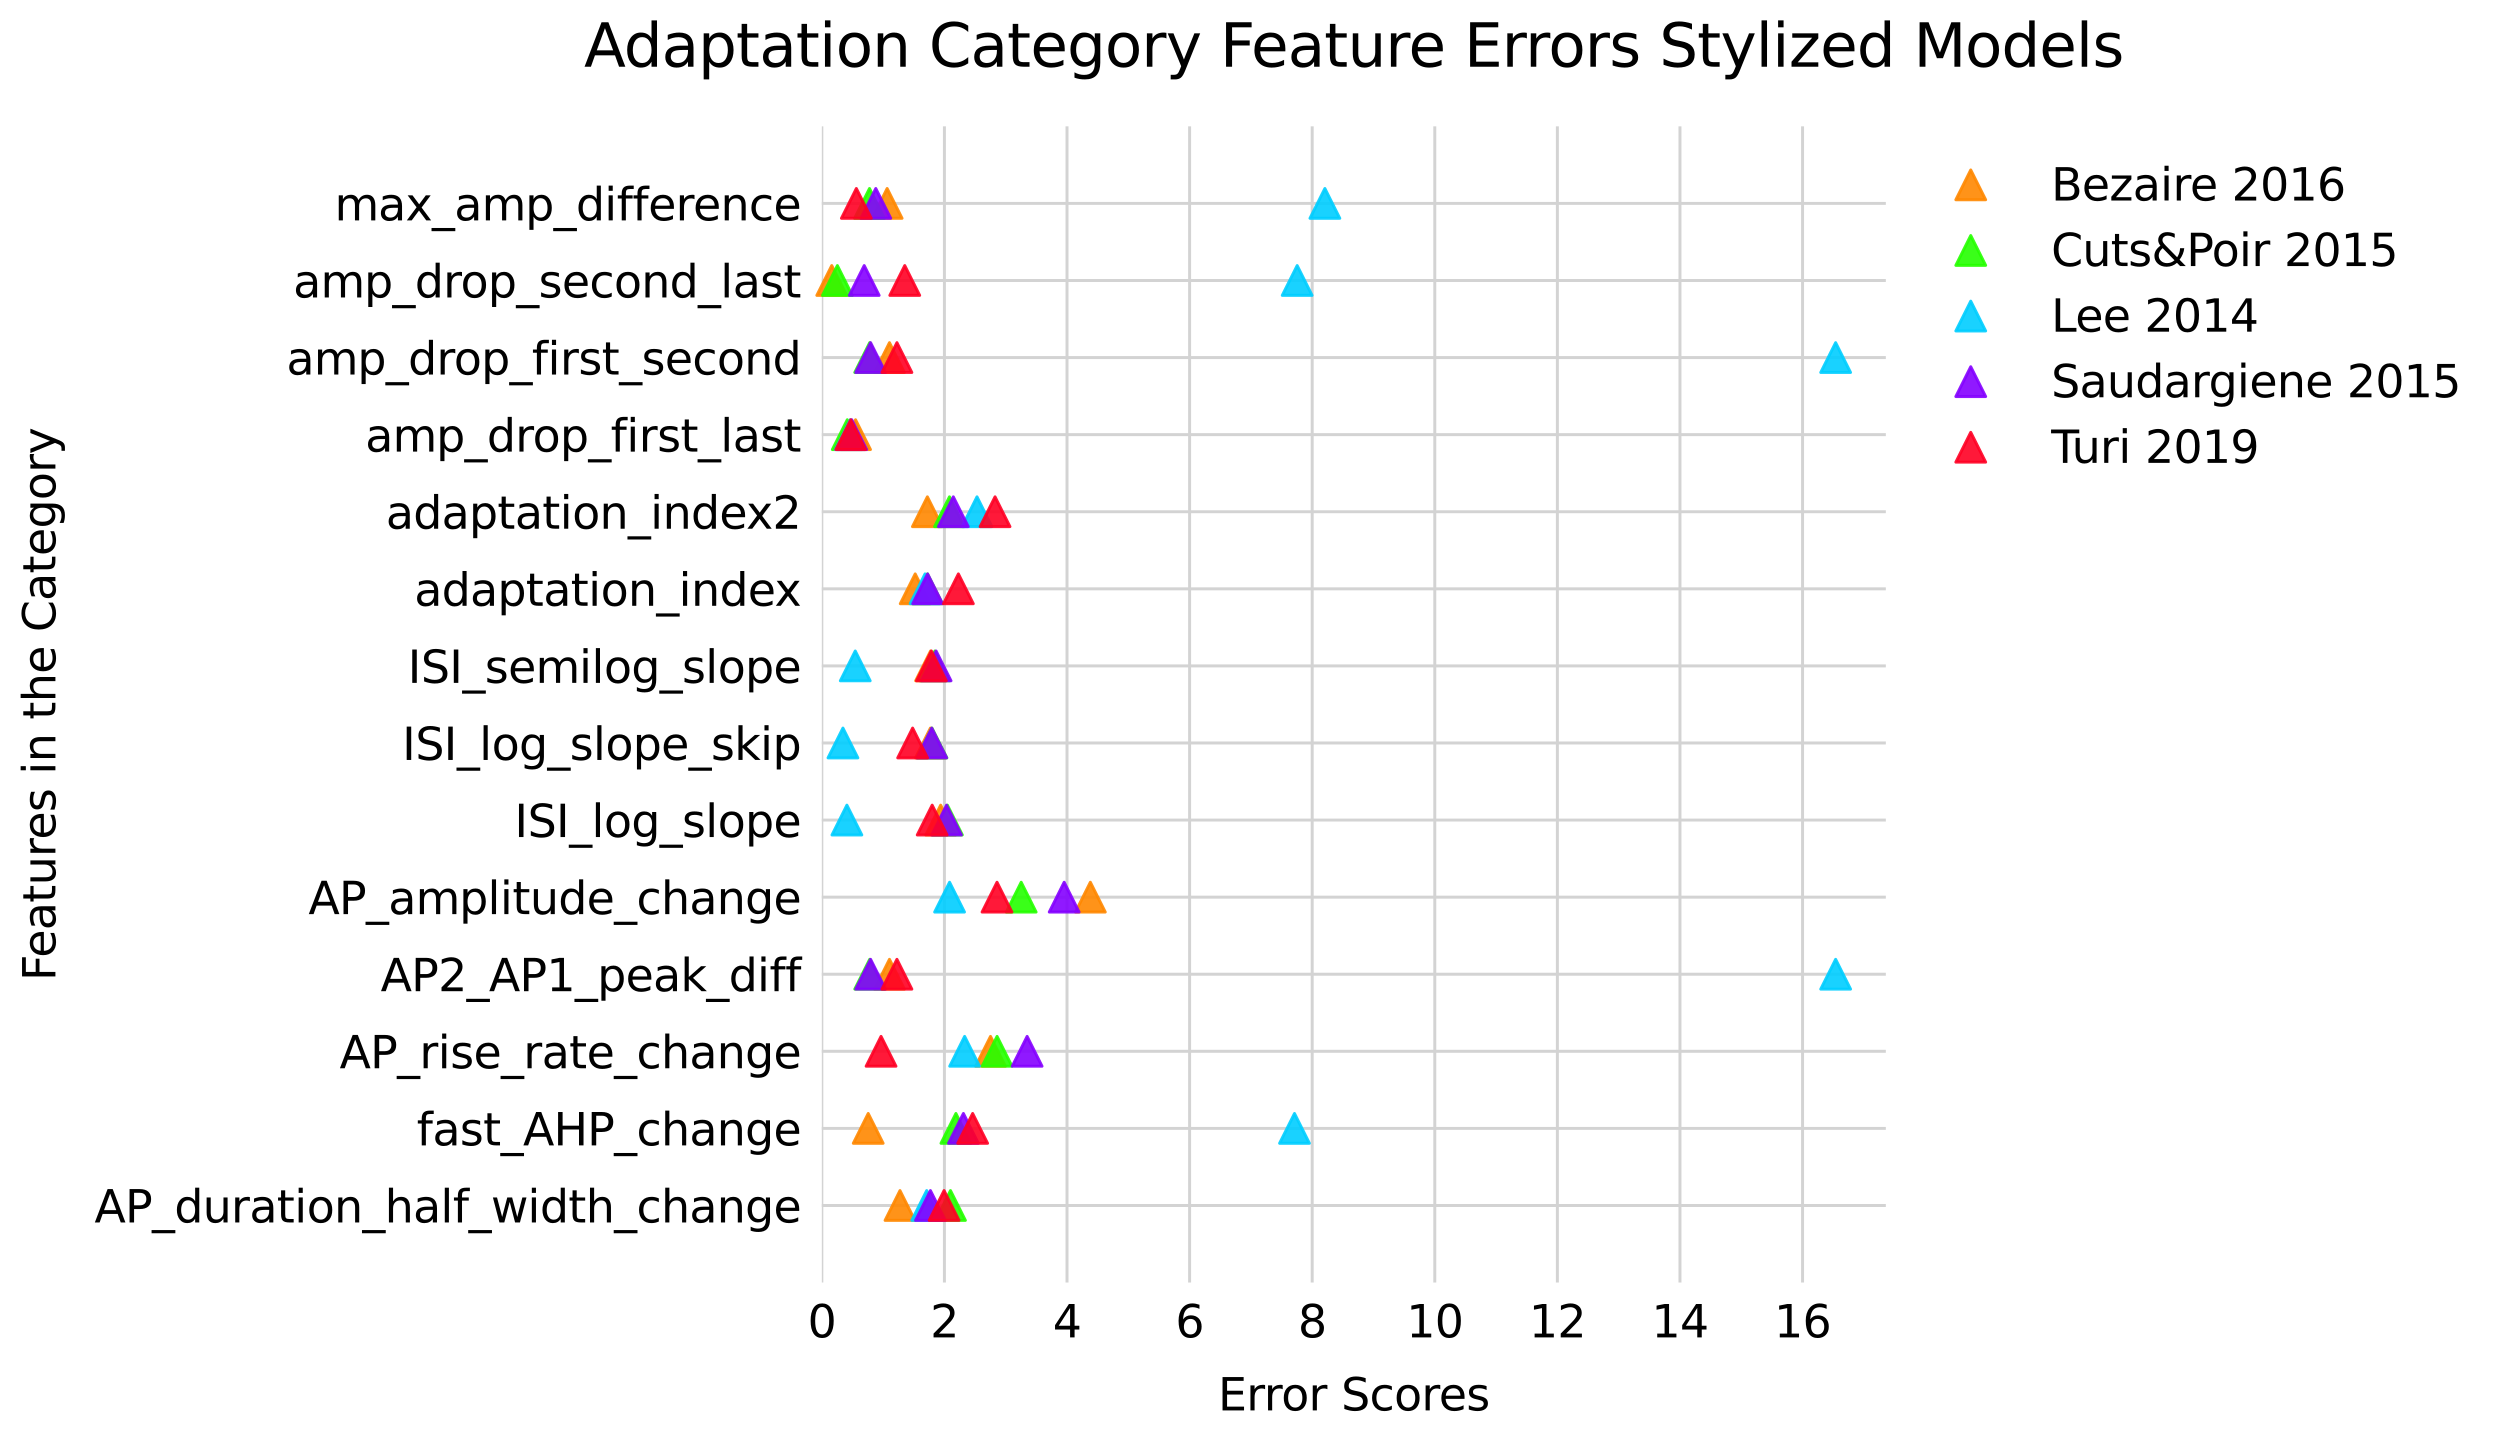 <?xml version="1.0" encoding="utf-8" standalone="no"?>
<!DOCTYPE svg PUBLIC "-//W3C//DTD SVG 1.1//EN"
  "http://www.w3.org/Graphics/SVG/1.1/DTD/svg11.dtd">
<svg xmlns:xlink="http://www.w3.org/1999/xlink" width="839.094pt" height="483.711pt" viewBox="0 0 839.094 483.711" xmlns="http://www.w3.org/2000/svg" version="1.1">
 <defs>
  <style type="text/css">*{stroke-linejoin: round; stroke-linecap: butt}</style>
 </defs>
 <g id="figure_1">
  <g id="patch_1">
   <path d="M 0 483.711 
L 839.094 483.711 
L 839.094 0 
L 0 0 
z
" style="fill: #ffffff"/>
  </g>
  <g id="axes_1">
   <g id="patch_2">
    <path d="M 275.837 430.477 
L 632.957 430.477 
L 632.957 42.397 
L 275.837 42.397 
z
" style="fill: #ffffff"/>
   </g>
   <g id="matplotlib.axis_1">
    <g id="xtick_1">
     <g id="line2d_1">
      <path d="M 275.837 430.477 
L 275.837 42.397 
" clip-path="url(#pe713c917f6)" style="fill: none; stroke: #d3d3d3; stroke-linecap: square"/>
     </g>
     <g id="text_1">
      <!-- 0 -->
      <g transform="translate(271.065 448.875) scale(0.15 -0.15)">
       <defs>
        <path id="DejaVuSans-30" d="M 2034 4250 
Q 1547 4250 1301 3770 
Q 1056 3291 1056 2328 
Q 1056 1369 1301 889 
Q 1547 409 2034 409 
Q 2525 409 2770 889 
Q 3016 1369 3016 2328 
Q 3016 3291 2770 3770 
Q 2525 4250 2034 4250 
z
M 2034 4750 
Q 2819 4750 3233 4129 
Q 3647 3509 3647 2328 
Q 3647 1150 3233 529 
Q 2819 -91 2034 -91 
Q 1250 -91 836 529 
Q 422 1150 422 2328 
Q 422 3509 836 4129 
Q 1250 4750 2034 4750 
z
" transform="scale(0.016)"/>
       </defs>
       <use xlink:href="#DejaVuSans-30"/>
      </g>
     </g>
    </g>
    <g id="xtick_2">
     <g id="line2d_2">
      <path d="M 316.983 430.477 
L 316.983 42.397 
" clip-path="url(#pe713c917f6)" style="fill: none; stroke: #d3d3d3; stroke-linecap: square"/>
     </g>
     <g id="text_2">
      <!-- 2 -->
      <g transform="translate(312.211 448.875) scale(0.15 -0.15)">
       <defs>
        <path id="DejaVuSans-32" d="M 1228 531 
L 3431 531 
L 3431 0 
L 469 0 
L 469 531 
Q 828 903 1448 1529 
Q 2069 2156 2228 2338 
Q 2531 2678 2651 2914 
Q 2772 3150 2772 3378 
Q 2772 3750 2511 3984 
Q 2250 4219 1831 4219 
Q 1534 4219 1204 4116 
Q 875 4013 500 3803 
L 500 4441 
Q 881 4594 1212 4672 
Q 1544 4750 1819 4750 
Q 2544 4750 2975 4387 
Q 3406 4025 3406 3419 
Q 3406 3131 3298 2873 
Q 3191 2616 2906 2266 
Q 2828 2175 2409 1742 
Q 1991 1309 1228 531 
z
" transform="scale(0.016)"/>
       </defs>
       <use xlink:href="#DejaVuSans-32"/>
      </g>
     </g>
    </g>
    <g id="xtick_3">
     <g id="line2d_3">
      <path d="M 358.129 430.477 
L 358.129 42.397 
" clip-path="url(#pe713c917f6)" style="fill: none; stroke: #d3d3d3; stroke-linecap: square"/>
     </g>
     <g id="text_3">
      <!-- 4 -->
      <g transform="translate(353.357 448.875) scale(0.15 -0.15)">
       <defs>
        <path id="DejaVuSans-34" d="M 2419 4116 
L 825 1625 
L 2419 1625 
L 2419 4116 
z
M 2253 4666 
L 3047 4666 
L 3047 1625 
L 3713 1625 
L 3713 1100 
L 3047 1100 
L 3047 0 
L 2419 0 
L 2419 1100 
L 313 1100 
L 313 1709 
L 2253 4666 
z
" transform="scale(0.016)"/>
       </defs>
       <use xlink:href="#DejaVuSans-34"/>
      </g>
     </g>
    </g>
    <g id="xtick_4">
     <g id="line2d_4">
      <path d="M 399.275 430.477 
L 399.275 42.397 
" clip-path="url(#pe713c917f6)" style="fill: none; stroke: #d3d3d3; stroke-linecap: square"/>
     </g>
     <g id="text_4">
      <!-- 6 -->
      <g transform="translate(394.503 448.875) scale(0.15 -0.15)">
       <defs>
        <path id="DejaVuSans-36" d="M 2113 2584 
Q 1688 2584 1439 2293 
Q 1191 2003 1191 1497 
Q 1191 994 1439 701 
Q 1688 409 2113 409 
Q 2538 409 2786 701 
Q 3034 994 3034 1497 
Q 3034 2003 2786 2293 
Q 2538 2584 2113 2584 
z
M 3366 4563 
L 3366 3988 
Q 3128 4100 2886 4159 
Q 2644 4219 2406 4219 
Q 1781 4219 1451 3797 
Q 1122 3375 1075 2522 
Q 1259 2794 1537 2939 
Q 1816 3084 2150 3084 
Q 2853 3084 3261 2657 
Q 3669 2231 3669 1497 
Q 3669 778 3244 343 
Q 2819 -91 2113 -91 
Q 1303 -91 875 529 
Q 447 1150 447 2328 
Q 447 3434 972 4092 
Q 1497 4750 2381 4750 
Q 2619 4750 2861 4703 
Q 3103 4656 3366 4563 
z
" transform="scale(0.016)"/>
       </defs>
       <use xlink:href="#DejaVuSans-36"/>
      </g>
     </g>
    </g>
    <g id="xtick_5">
     <g id="line2d_5">
      <path d="M 440.421 430.477 
L 440.421 42.397 
" clip-path="url(#pe713c917f6)" style="fill: none; stroke: #d3d3d3; stroke-linecap: square"/>
     </g>
     <g id="text_5">
      <!-- 8 -->
      <g transform="translate(435.649 448.875) scale(0.15 -0.15)">
       <defs>
        <path id="DejaVuSans-38" d="M 2034 2216 
Q 1584 2216 1326 1975 
Q 1069 1734 1069 1313 
Q 1069 891 1326 650 
Q 1584 409 2034 409 
Q 2484 409 2743 651 
Q 3003 894 3003 1313 
Q 3003 1734 2745 1975 
Q 2488 2216 2034 2216 
z
M 1403 2484 
Q 997 2584 770 2862 
Q 544 3141 544 3541 
Q 544 4100 942 4425 
Q 1341 4750 2034 4750 
Q 2731 4750 3128 4425 
Q 3525 4100 3525 3541 
Q 3525 3141 3298 2862 
Q 3072 2584 2669 2484 
Q 3125 2378 3379 2068 
Q 3634 1759 3634 1313 
Q 3634 634 3220 271 
Q 2806 -91 2034 -91 
Q 1263 -91 848 271 
Q 434 634 434 1313 
Q 434 1759 690 2068 
Q 947 2378 1403 2484 
z
M 1172 3481 
Q 1172 3119 1398 2916 
Q 1625 2713 2034 2713 
Q 2441 2713 2670 2916 
Q 2900 3119 2900 3481 
Q 2900 3844 2670 4047 
Q 2441 4250 2034 4250 
Q 1625 4250 1398 4047 
Q 1172 3844 1172 3481 
z
" transform="scale(0.016)"/>
       </defs>
       <use xlink:href="#DejaVuSans-38"/>
      </g>
     </g>
    </g>
    <g id="xtick_6">
     <g id="line2d_6">
      <path d="M 481.567 430.477 
L 481.567 42.397 
" clip-path="url(#pe713c917f6)" style="fill: none; stroke: #d3d3d3; stroke-linecap: square"/>
     </g>
     <g id="text_6">
      <!-- 10 -->
      <g transform="translate(472.023 448.875) scale(0.15 -0.15)">
       <defs>
        <path id="DejaVuSans-31" d="M 794 531 
L 1825 531 
L 1825 4091 
L 703 3866 
L 703 4441 
L 1819 4666 
L 2450 4666 
L 2450 531 
L 3481 531 
L 3481 0 
L 794 0 
L 794 531 
z
" transform="scale(0.016)"/>
       </defs>
       <use xlink:href="#DejaVuSans-31"/>
       <use xlink:href="#DejaVuSans-30" x="63.623"/>
      </g>
     </g>
    </g>
    <g id="xtick_7">
     <g id="line2d_7">
      <path d="M 522.713 430.477 
L 522.713 42.397 
" clip-path="url(#pe713c917f6)" style="fill: none; stroke: #d3d3d3; stroke-linecap: square"/>
     </g>
     <g id="text_7">
      <!-- 12 -->
      <g transform="translate(513.169 448.875) scale(0.15 -0.15)">
       <use xlink:href="#DejaVuSans-31"/>
       <use xlink:href="#DejaVuSans-32" x="63.623"/>
      </g>
     </g>
    </g>
    <g id="xtick_8">
     <g id="line2d_8">
      <path d="M 563.859 430.477 
L 563.859 42.397 
" clip-path="url(#pe713c917f6)" style="fill: none; stroke: #d3d3d3; stroke-linecap: square"/>
     </g>
     <g id="text_8">
      <!-- 14 -->
      <g transform="translate(554.315 448.875) scale(0.15 -0.15)">
       <use xlink:href="#DejaVuSans-31"/>
       <use xlink:href="#DejaVuSans-34" x="63.623"/>
      </g>
     </g>
    </g>
    <g id="xtick_9">
     <g id="line2d_9">
      <path d="M 605.005 430.477 
L 605.005 42.397 
" clip-path="url(#pe713c917f6)" style="fill: none; stroke: #d3d3d3; stroke-linecap: square"/>
     </g>
     <g id="text_9">
      <!-- 16 -->
      <g transform="translate(595.461 448.875) scale(0.15 -0.15)">
       <use xlink:href="#DejaVuSans-31"/>
       <use xlink:href="#DejaVuSans-36" x="63.623"/>
      </g>
     </g>
    </g>
    <g id="text_10">
     <!-- Error Scores -->
     <g transform="translate(408.825 473.392) scale(0.15 -0.15)">
      <defs>
       <path id="DejaVuSans-45" d="M 628 4666 
L 3578 4666 
L 3578 4134 
L 1259 4134 
L 1259 2753 
L 3481 2753 
L 3481 2222 
L 1259 2222 
L 1259 531 
L 3634 531 
L 3634 0 
L 628 0 
L 628 4666 
z
" transform="scale(0.016)"/>
       <path id="DejaVuSans-72" d="M 2631 2963 
Q 2534 3019 2420 3045 
Q 2306 3072 2169 3072 
Q 1681 3072 1420 2755 
Q 1159 2438 1159 1844 
L 1159 0 
L 581 0 
L 581 3500 
L 1159 3500 
L 1159 2956 
Q 1341 3275 1631 3429 
Q 1922 3584 2338 3584 
Q 2397 3584 2469 3576 
Q 2541 3569 2628 3553 
L 2631 2963 
z
" transform="scale(0.016)"/>
       <path id="DejaVuSans-6f" d="M 1959 3097 
Q 1497 3097 1228 2736 
Q 959 2375 959 1747 
Q 959 1119 1226 758 
Q 1494 397 1959 397 
Q 2419 397 2687 759 
Q 2956 1122 2956 1747 
Q 2956 2369 2687 2733 
Q 2419 3097 1959 3097 
z
M 1959 3584 
Q 2709 3584 3137 3096 
Q 3566 2609 3566 1747 
Q 3566 888 3137 398 
Q 2709 -91 1959 -91 
Q 1206 -91 779 398 
Q 353 888 353 1747 
Q 353 2609 779 3096 
Q 1206 3584 1959 3584 
z
" transform="scale(0.016)"/>
       <path id="DejaVuSans-20" transform="scale(0.016)"/>
       <path id="DejaVuSans-53" d="M 3425 4513 
L 3425 3897 
Q 3066 4069 2747 4153 
Q 2428 4238 2131 4238 
Q 1616 4238 1336 4038 
Q 1056 3838 1056 3469 
Q 1056 3159 1242 3001 
Q 1428 2844 1947 2747 
L 2328 2669 
Q 3034 2534 3370 2195 
Q 3706 1856 3706 1288 
Q 3706 609 3251 259 
Q 2797 -91 1919 -91 
Q 1588 -91 1214 -16 
Q 841 59 441 206 
L 441 856 
Q 825 641 1194 531 
Q 1563 422 1919 422 
Q 2459 422 2753 634 
Q 3047 847 3047 1241 
Q 3047 1584 2836 1778 
Q 2625 1972 2144 2069 
L 1759 2144 
Q 1053 2284 737 2584 
Q 422 2884 422 3419 
Q 422 4038 858 4394 
Q 1294 4750 2059 4750 
Q 2388 4750 2728 4690 
Q 3069 4631 3425 4513 
z
" transform="scale(0.016)"/>
       <path id="DejaVuSans-63" d="M 3122 3366 
L 3122 2828 
Q 2878 2963 2633 3030 
Q 2388 3097 2138 3097 
Q 1578 3097 1268 2742 
Q 959 2388 959 1747 
Q 959 1106 1268 751 
Q 1578 397 2138 397 
Q 2388 397 2633 464 
Q 2878 531 3122 666 
L 3122 134 
Q 2881 22 2623 -34 
Q 2366 -91 2075 -91 
Q 1284 -91 818 406 
Q 353 903 353 1747 
Q 353 2603 823 3093 
Q 1294 3584 2113 3584 
Q 2378 3584 2631 3529 
Q 2884 3475 3122 3366 
z
" transform="scale(0.016)"/>
       <path id="DejaVuSans-65" d="M 3597 1894 
L 3597 1613 
L 953 1613 
Q 991 1019 1311 708 
Q 1631 397 2203 397 
Q 2534 397 2845 478 
Q 3156 559 3463 722 
L 3463 178 
Q 3153 47 2828 -22 
Q 2503 -91 2169 -91 
Q 1331 -91 842 396 
Q 353 884 353 1716 
Q 353 2575 817 3079 
Q 1281 3584 2069 3584 
Q 2775 3584 3186 3129 
Q 3597 2675 3597 1894 
z
M 3022 2063 
Q 3016 2534 2758 2815 
Q 2500 3097 2075 3097 
Q 1594 3097 1305 2825 
Q 1016 2553 972 2059 
L 3022 2063 
z
" transform="scale(0.016)"/>
       <path id="DejaVuSans-73" d="M 2834 3397 
L 2834 2853 
Q 2591 2978 2328 3040 
Q 2066 3103 1784 3103 
Q 1356 3103 1142 2972 
Q 928 2841 928 2578 
Q 928 2378 1081 2264 
Q 1234 2150 1697 2047 
L 1894 2003 
Q 2506 1872 2764 1633 
Q 3022 1394 3022 966 
Q 3022 478 2636 193 
Q 2250 -91 1575 -91 
Q 1294 -91 989 -36 
Q 684 19 347 128 
L 347 722 
Q 666 556 975 473 
Q 1284 391 1588 391 
Q 1994 391 2212 530 
Q 2431 669 2431 922 
Q 2431 1156 2273 1281 
Q 2116 1406 1581 1522 
L 1381 1569 
Q 847 1681 609 1914 
Q 372 2147 372 2553 
Q 372 3047 722 3315 
Q 1072 3584 1716 3584 
Q 2034 3584 2315 3537 
Q 2597 3491 2834 3397 
z
" transform="scale(0.016)"/>
      </defs>
      <use xlink:href="#DejaVuSans-45"/>
      <use xlink:href="#DejaVuSans-72" x="63.184"/>
      <use xlink:href="#DejaVuSans-72" x="102.547"/>
      <use xlink:href="#DejaVuSans-6f" x="141.41"/>
      <use xlink:href="#DejaVuSans-72" x="202.592"/>
      <use xlink:href="#DejaVuSans-20" x="243.705"/>
      <use xlink:href="#DejaVuSans-53" x="275.492"/>
      <use xlink:href="#DejaVuSans-63" x="338.969"/>
      <use xlink:href="#DejaVuSans-6f" x="393.949"/>
      <use xlink:href="#DejaVuSans-72" x="455.131"/>
      <use xlink:href="#DejaVuSans-65" x="493.994"/>
      <use xlink:href="#DejaVuSans-73" x="555.518"/>
     </g>
    </g>
   </g>
   <g id="matplotlib.axis_2">
    <g id="ytick_1">
     <g id="line2d_10">
      <path d="M 275.837 404.605 
L 632.957 404.605 
" clip-path="url(#pe713c917f6)" style="fill: none; stroke: #d3d3d3; stroke-linecap: square"/>
     </g>
     <g id="text_11">
      <!-- AP_duration_half_width_change -->
      <g transform="translate(31.717 410.304) scale(0.15 -0.15)">
       <defs>
        <path id="DejaVuSans-41" d="M 2188 4044 
L 1331 1722 
L 3047 1722 
L 2188 4044 
z
M 1831 4666 
L 2547 4666 
L 4325 0 
L 3669 0 
L 3244 1197 
L 1141 1197 
L 716 0 
L 50 0 
L 1831 4666 
z
" transform="scale(0.016)"/>
        <path id="DejaVuSans-50" d="M 1259 4147 
L 1259 2394 
L 2053 2394 
Q 2494 2394 2734 2622 
Q 2975 2850 2975 3272 
Q 2975 3691 2734 3919 
Q 2494 4147 2053 4147 
L 1259 4147 
z
M 628 4666 
L 2053 4666 
Q 2838 4666 3239 4311 
Q 3641 3956 3641 3272 
Q 3641 2581 3239 2228 
Q 2838 1875 2053 1875 
L 1259 1875 
L 1259 0 
L 628 0 
L 628 4666 
z
" transform="scale(0.016)"/>
        <path id="DejaVuSans-5f" d="M 3263 -1063 
L 3263 -1509 
L -63 -1509 
L -63 -1063 
L 3263 -1063 
z
" transform="scale(0.016)"/>
        <path id="DejaVuSans-64" d="M 2906 2969 
L 2906 4863 
L 3481 4863 
L 3481 0 
L 2906 0 
L 2906 525 
Q 2725 213 2448 61 
Q 2172 -91 1784 -91 
Q 1150 -91 751 415 
Q 353 922 353 1747 
Q 353 2572 751 3078 
Q 1150 3584 1784 3584 
Q 2172 3584 2448 3432 
Q 2725 3281 2906 2969 
z
M 947 1747 
Q 947 1113 1208 752 
Q 1469 391 1925 391 
Q 2381 391 2643 752 
Q 2906 1113 2906 1747 
Q 2906 2381 2643 2742 
Q 2381 3103 1925 3103 
Q 1469 3103 1208 2742 
Q 947 2381 947 1747 
z
" transform="scale(0.016)"/>
        <path id="DejaVuSans-75" d="M 544 1381 
L 544 3500 
L 1119 3500 
L 1119 1403 
Q 1119 906 1312 657 
Q 1506 409 1894 409 
Q 2359 409 2629 706 
Q 2900 1003 2900 1516 
L 2900 3500 
L 3475 3500 
L 3475 0 
L 2900 0 
L 2900 538 
Q 2691 219 2414 64 
Q 2138 -91 1772 -91 
Q 1169 -91 856 284 
Q 544 659 544 1381 
z
M 1991 3584 
L 1991 3584 
z
" transform="scale(0.016)"/>
        <path id="DejaVuSans-61" d="M 2194 1759 
Q 1497 1759 1228 1600 
Q 959 1441 959 1056 
Q 959 750 1161 570 
Q 1363 391 1709 391 
Q 2188 391 2477 730 
Q 2766 1069 2766 1631 
L 2766 1759 
L 2194 1759 
z
M 3341 1997 
L 3341 0 
L 2766 0 
L 2766 531 
Q 2569 213 2275 61 
Q 1981 -91 1556 -91 
Q 1019 -91 701 211 
Q 384 513 384 1019 
Q 384 1609 779 1909 
Q 1175 2209 1959 2209 
L 2766 2209 
L 2766 2266 
Q 2766 2663 2505 2880 
Q 2244 3097 1772 3097 
Q 1472 3097 1187 3025 
Q 903 2953 641 2809 
L 641 3341 
Q 956 3463 1253 3523 
Q 1550 3584 1831 3584 
Q 2591 3584 2966 3190 
Q 3341 2797 3341 1997 
z
" transform="scale(0.016)"/>
        <path id="DejaVuSans-74" d="M 1172 4494 
L 1172 3500 
L 2356 3500 
L 2356 3053 
L 1172 3053 
L 1172 1153 
Q 1172 725 1289 603 
Q 1406 481 1766 481 
L 2356 481 
L 2356 0 
L 1766 0 
Q 1100 0 847 248 
Q 594 497 594 1153 
L 594 3053 
L 172 3053 
L 172 3500 
L 594 3500 
L 594 4494 
L 1172 4494 
z
" transform="scale(0.016)"/>
        <path id="DejaVuSans-69" d="M 603 3500 
L 1178 3500 
L 1178 0 
L 603 0 
L 603 3500 
z
M 603 4863 
L 1178 4863 
L 1178 4134 
L 603 4134 
L 603 4863 
z
" transform="scale(0.016)"/>
        <path id="DejaVuSans-6e" d="M 3513 2113 
L 3513 0 
L 2938 0 
L 2938 2094 
Q 2938 2591 2744 2837 
Q 2550 3084 2163 3084 
Q 1697 3084 1428 2787 
Q 1159 2491 1159 1978 
L 1159 0 
L 581 0 
L 581 3500 
L 1159 3500 
L 1159 2956 
Q 1366 3272 1645 3428 
Q 1925 3584 2291 3584 
Q 2894 3584 3203 3211 
Q 3513 2838 3513 2113 
z
" transform="scale(0.016)"/>
        <path id="DejaVuSans-68" d="M 3513 2113 
L 3513 0 
L 2938 0 
L 2938 2094 
Q 2938 2591 2744 2837 
Q 2550 3084 2163 3084 
Q 1697 3084 1428 2787 
Q 1159 2491 1159 1978 
L 1159 0 
L 581 0 
L 581 4863 
L 1159 4863 
L 1159 2956 
Q 1366 3272 1645 3428 
Q 1925 3584 2291 3584 
Q 2894 3584 3203 3211 
Q 3513 2838 3513 2113 
z
" transform="scale(0.016)"/>
        <path id="DejaVuSans-6c" d="M 603 4863 
L 1178 4863 
L 1178 0 
L 603 0 
L 603 4863 
z
" transform="scale(0.016)"/>
        <path id="DejaVuSans-66" d="M 2375 4863 
L 2375 4384 
L 1825 4384 
Q 1516 4384 1395 4259 
Q 1275 4134 1275 3809 
L 1275 3500 
L 2222 3500 
L 2222 3053 
L 1275 3053 
L 1275 0 
L 697 0 
L 697 3053 
L 147 3053 
L 147 3500 
L 697 3500 
L 697 3744 
Q 697 4328 969 4595 
Q 1241 4863 1831 4863 
L 2375 4863 
z
" transform="scale(0.016)"/>
        <path id="DejaVuSans-77" d="M 269 3500 
L 844 3500 
L 1563 769 
L 2278 3500 
L 2956 3500 
L 3675 769 
L 4391 3500 
L 4966 3500 
L 4050 0 
L 3372 0 
L 2619 2869 
L 1863 0 
L 1184 0 
L 269 3500 
z
" transform="scale(0.016)"/>
        <path id="DejaVuSans-67" d="M 2906 1791 
Q 2906 2416 2648 2759 
Q 2391 3103 1925 3103 
Q 1463 3103 1205 2759 
Q 947 2416 947 1791 
Q 947 1169 1205 825 
Q 1463 481 1925 481 
Q 2391 481 2648 825 
Q 2906 1169 2906 1791 
z
M 3481 434 
Q 3481 -459 3084 -895 
Q 2688 -1331 1869 -1331 
Q 1566 -1331 1297 -1286 
Q 1028 -1241 775 -1147 
L 775 -588 
Q 1028 -725 1275 -790 
Q 1522 -856 1778 -856 
Q 2344 -856 2625 -561 
Q 2906 -266 2906 331 
L 2906 616 
Q 2728 306 2450 153 
Q 2172 0 1784 0 
Q 1141 0 747 490 
Q 353 981 353 1791 
Q 353 2603 747 3093 
Q 1141 3584 1784 3584 
Q 2172 3584 2450 3431 
Q 2728 3278 2906 2969 
L 2906 3500 
L 3481 3500 
L 3481 434 
z
" transform="scale(0.016)"/>
       </defs>
       <use xlink:href="#DejaVuSans-41"/>
       <use xlink:href="#DejaVuSans-50" x="68.408"/>
       <use xlink:href="#DejaVuSans-5f" x="128.711"/>
       <use xlink:href="#DejaVuSans-64" x="178.711"/>
       <use xlink:href="#DejaVuSans-75" x="242.188"/>
       <use xlink:href="#DejaVuSans-72" x="305.566"/>
       <use xlink:href="#DejaVuSans-61" x="346.68"/>
       <use xlink:href="#DejaVuSans-74" x="407.959"/>
       <use xlink:href="#DejaVuSans-69" x="447.168"/>
       <use xlink:href="#DejaVuSans-6f" x="474.951"/>
       <use xlink:href="#DejaVuSans-6e" x="536.133"/>
       <use xlink:href="#DejaVuSans-5f" x="599.512"/>
       <use xlink:href="#DejaVuSans-68" x="649.512"/>
       <use xlink:href="#DejaVuSans-61" x="712.891"/>
       <use xlink:href="#DejaVuSans-6c" x="774.17"/>
       <use xlink:href="#DejaVuSans-66" x="801.953"/>
       <use xlink:href="#DejaVuSans-5f" x="837.158"/>
       <use xlink:href="#DejaVuSans-77" x="887.158"/>
       <use xlink:href="#DejaVuSans-69" x="968.945"/>
       <use xlink:href="#DejaVuSans-64" x="996.729"/>
       <use xlink:href="#DejaVuSans-74" x="1060.205"/>
       <use xlink:href="#DejaVuSans-68" x="1099.414"/>
       <use xlink:href="#DejaVuSans-5f" x="1162.793"/>
       <use xlink:href="#DejaVuSans-63" x="1212.793"/>
       <use xlink:href="#DejaVuSans-68" x="1267.773"/>
       <use xlink:href="#DejaVuSans-61" x="1331.152"/>
       <use xlink:href="#DejaVuSans-6e" x="1392.432"/>
       <use xlink:href="#DejaVuSans-67" x="1455.811"/>
       <use xlink:href="#DejaVuSans-65" x="1519.287"/>
      </g>
     </g>
    </g>
    <g id="ytick_2">
     <g id="line2d_11">
      <path d="M 275.837 378.733 
L 632.957 378.733 
" clip-path="url(#pe713c917f6)" style="fill: none; stroke: #d3d3d3; stroke-linecap: square"/>
     </g>
     <g id="text_12">
      <!-- fast_AHP_change -->
      <g transform="translate(139.879 384.432) scale(0.15 -0.15)">
       <defs>
        <path id="DejaVuSans-48" d="M 628 4666 
L 1259 4666 
L 1259 2753 
L 3553 2753 
L 3553 4666 
L 4184 4666 
L 4184 0 
L 3553 0 
L 3553 2222 
L 1259 2222 
L 1259 0 
L 628 0 
L 628 4666 
z
" transform="scale(0.016)"/>
       </defs>
       <use xlink:href="#DejaVuSans-66"/>
       <use xlink:href="#DejaVuSans-61" x="35.205"/>
       <use xlink:href="#DejaVuSans-73" x="96.484"/>
       <use xlink:href="#DejaVuSans-74" x="148.584"/>
       <use xlink:href="#DejaVuSans-5f" x="187.793"/>
       <use xlink:href="#DejaVuSans-41" x="237.793"/>
       <use xlink:href="#DejaVuSans-48" x="306.201"/>
       <use xlink:href="#DejaVuSans-50" x="381.396"/>
       <use xlink:href="#DejaVuSans-5f" x="441.699"/>
       <use xlink:href="#DejaVuSans-63" x="491.699"/>
       <use xlink:href="#DejaVuSans-68" x="546.68"/>
       <use xlink:href="#DejaVuSans-61" x="610.059"/>
       <use xlink:href="#DejaVuSans-6e" x="671.338"/>
       <use xlink:href="#DejaVuSans-67" x="734.717"/>
       <use xlink:href="#DejaVuSans-65" x="798.193"/>
      </g>
     </g>
    </g>
    <g id="ytick_3">
     <g id="line2d_12">
      <path d="M 275.837 352.861 
L 632.957 352.861 
" clip-path="url(#pe713c917f6)" style="fill: none; stroke: #d3d3d3; stroke-linecap: square"/>
     </g>
     <g id="text_13">
      <!-- AP_rise_rate_change -->
      <g transform="translate(113.98 358.56) scale(0.15 -0.15)">
       <use xlink:href="#DejaVuSans-41"/>
       <use xlink:href="#DejaVuSans-50" x="68.408"/>
       <use xlink:href="#DejaVuSans-5f" x="128.711"/>
       <use xlink:href="#DejaVuSans-72" x="178.711"/>
       <use xlink:href="#DejaVuSans-69" x="219.824"/>
       <use xlink:href="#DejaVuSans-73" x="247.607"/>
       <use xlink:href="#DejaVuSans-65" x="299.707"/>
       <use xlink:href="#DejaVuSans-5f" x="361.23"/>
       <use xlink:href="#DejaVuSans-72" x="411.23"/>
       <use xlink:href="#DejaVuSans-61" x="452.344"/>
       <use xlink:href="#DejaVuSans-74" x="513.623"/>
       <use xlink:href="#DejaVuSans-65" x="552.832"/>
       <use xlink:href="#DejaVuSans-5f" x="614.355"/>
       <use xlink:href="#DejaVuSans-63" x="664.355"/>
       <use xlink:href="#DejaVuSans-68" x="719.336"/>
       <use xlink:href="#DejaVuSans-61" x="782.715"/>
       <use xlink:href="#DejaVuSans-6e" x="843.994"/>
       <use xlink:href="#DejaVuSans-67" x="907.373"/>
       <use xlink:href="#DejaVuSans-65" x="970.85"/>
      </g>
     </g>
    </g>
    <g id="ytick_4">
     <g id="line2d_13">
      <path d="M 275.837 326.989 
L 632.957 326.989 
" clip-path="url(#pe713c917f6)" style="fill: none; stroke: #d3d3d3; stroke-linecap: square"/>
     </g>
     <g id="text_14">
      <!-- AP2_AP1_peak_diff -->
      <g transform="translate(127.757 332.688) scale(0.15 -0.15)">
       <defs>
        <path id="DejaVuSans-70" d="M 1159 525 
L 1159 -1331 
L 581 -1331 
L 581 3500 
L 1159 3500 
L 1159 2969 
Q 1341 3281 1617 3432 
Q 1894 3584 2278 3584 
Q 2916 3584 3314 3078 
Q 3713 2572 3713 1747 
Q 3713 922 3314 415 
Q 2916 -91 2278 -91 
Q 1894 -91 1617 61 
Q 1341 213 1159 525 
z
M 3116 1747 
Q 3116 2381 2855 2742 
Q 2594 3103 2138 3103 
Q 1681 3103 1420 2742 
Q 1159 2381 1159 1747 
Q 1159 1113 1420 752 
Q 1681 391 2138 391 
Q 2594 391 2855 752 
Q 3116 1113 3116 1747 
z
" transform="scale(0.016)"/>
        <path id="DejaVuSans-6b" d="M 581 4863 
L 1159 4863 
L 1159 1991 
L 2875 3500 
L 3609 3500 
L 1753 1863 
L 3688 0 
L 2938 0 
L 1159 1709 
L 1159 0 
L 581 0 
L 581 4863 
z
" transform="scale(0.016)"/>
       </defs>
       <use xlink:href="#DejaVuSans-41"/>
       <use xlink:href="#DejaVuSans-50" x="68.408"/>
       <use xlink:href="#DejaVuSans-32" x="128.711"/>
       <use xlink:href="#DejaVuSans-5f" x="192.334"/>
       <use xlink:href="#DejaVuSans-41" x="242.334"/>
       <use xlink:href="#DejaVuSans-50" x="310.742"/>
       <use xlink:href="#DejaVuSans-31" x="371.045"/>
       <use xlink:href="#DejaVuSans-5f" x="434.668"/>
       <use xlink:href="#DejaVuSans-70" x="484.668"/>
       <use xlink:href="#DejaVuSans-65" x="548.145"/>
       <use xlink:href="#DejaVuSans-61" x="609.668"/>
       <use xlink:href="#DejaVuSans-6b" x="670.947"/>
       <use xlink:href="#DejaVuSans-5f" x="728.857"/>
       <use xlink:href="#DejaVuSans-64" x="778.857"/>
       <use xlink:href="#DejaVuSans-69" x="842.334"/>
       <use xlink:href="#DejaVuSans-66" x="870.117"/>
       <use xlink:href="#DejaVuSans-66" x="905.322"/>
      </g>
     </g>
    </g>
    <g id="ytick_5">
     <g id="line2d_14">
      <path d="M 275.837 301.117 
L 632.957 301.117 
" clip-path="url(#pe713c917f6)" style="fill: none; stroke: #d3d3d3; stroke-linecap: square"/>
     </g>
     <g id="text_15">
      <!-- AP_amplitude_change -->
      <g transform="translate(103.527 306.816) scale(0.15 -0.15)">
       <defs>
        <path id="DejaVuSans-6d" d="M 3328 2828 
Q 3544 3216 3844 3400 
Q 4144 3584 4550 3584 
Q 5097 3584 5394 3201 
Q 5691 2819 5691 2113 
L 5691 0 
L 5113 0 
L 5113 2094 
Q 5113 2597 4934 2840 
Q 4756 3084 4391 3084 
Q 3944 3084 3684 2787 
Q 3425 2491 3425 1978 
L 3425 0 
L 2847 0 
L 2847 2094 
Q 2847 2600 2669 2842 
Q 2491 3084 2119 3084 
Q 1678 3084 1418 2786 
Q 1159 2488 1159 1978 
L 1159 0 
L 581 0 
L 581 3500 
L 1159 3500 
L 1159 2956 
Q 1356 3278 1631 3431 
Q 1906 3584 2284 3584 
Q 2666 3584 2933 3390 
Q 3200 3197 3328 2828 
z
" transform="scale(0.016)"/>
       </defs>
       <use xlink:href="#DejaVuSans-41"/>
       <use xlink:href="#DejaVuSans-50" x="68.408"/>
       <use xlink:href="#DejaVuSans-5f" x="128.711"/>
       <use xlink:href="#DejaVuSans-61" x="178.711"/>
       <use xlink:href="#DejaVuSans-6d" x="239.99"/>
       <use xlink:href="#DejaVuSans-70" x="337.402"/>
       <use xlink:href="#DejaVuSans-6c" x="400.879"/>
       <use xlink:href="#DejaVuSans-69" x="428.662"/>
       <use xlink:href="#DejaVuSans-74" x="456.445"/>
       <use xlink:href="#DejaVuSans-75" x="495.654"/>
       <use xlink:href="#DejaVuSans-64" x="559.033"/>
       <use xlink:href="#DejaVuSans-65" x="622.51"/>
       <use xlink:href="#DejaVuSans-5f" x="684.033"/>
       <use xlink:href="#DejaVuSans-63" x="734.033"/>
       <use xlink:href="#DejaVuSans-68" x="789.014"/>
       <use xlink:href="#DejaVuSans-61" x="852.393"/>
       <use xlink:href="#DejaVuSans-6e" x="913.672"/>
       <use xlink:href="#DejaVuSans-67" x="977.051"/>
       <use xlink:href="#DejaVuSans-65" x="1040.527"/>
      </g>
     </g>
    </g>
    <g id="ytick_6">
     <g id="line2d_15">
      <path d="M 275.837 275.245 
L 632.957 275.245 
" clip-path="url(#pe713c917f6)" style="fill: none; stroke: #d3d3d3; stroke-linecap: square"/>
     </g>
     <g id="text_16">
      <!-- ISI_log_slope -->
      <g transform="translate(172.684 280.944) scale(0.15 -0.15)">
       <defs>
        <path id="DejaVuSans-49" d="M 628 4666 
L 1259 4666 
L 1259 0 
L 628 0 
L 628 4666 
z
" transform="scale(0.016)"/>
       </defs>
       <use xlink:href="#DejaVuSans-49"/>
       <use xlink:href="#DejaVuSans-53" x="29.492"/>
       <use xlink:href="#DejaVuSans-49" x="92.969"/>
       <use xlink:href="#DejaVuSans-5f" x="122.461"/>
       <use xlink:href="#DejaVuSans-6c" x="172.461"/>
       <use xlink:href="#DejaVuSans-6f" x="200.244"/>
       <use xlink:href="#DejaVuSans-67" x="261.426"/>
       <use xlink:href="#DejaVuSans-5f" x="324.902"/>
       <use xlink:href="#DejaVuSans-73" x="374.902"/>
       <use xlink:href="#DejaVuSans-6c" x="427.002"/>
       <use xlink:href="#DejaVuSans-6f" x="454.785"/>
       <use xlink:href="#DejaVuSans-70" x="515.967"/>
       <use xlink:href="#DejaVuSans-65" x="579.443"/>
      </g>
     </g>
    </g>
    <g id="ytick_7">
     <g id="line2d_16">
      <path d="M 275.837 249.373 
L 632.957 249.373 
" clip-path="url(#pe713c917f6)" style="fill: none; stroke: #d3d3d3; stroke-linecap: square"/>
     </g>
     <g id="text_17">
      <!-- ISI_log_slope_skip -->
      <g transform="translate(134.995 255.072) scale(0.15 -0.15)">
       <use xlink:href="#DejaVuSans-49"/>
       <use xlink:href="#DejaVuSans-53" x="29.492"/>
       <use xlink:href="#DejaVuSans-49" x="92.969"/>
       <use xlink:href="#DejaVuSans-5f" x="122.461"/>
       <use xlink:href="#DejaVuSans-6c" x="172.461"/>
       <use xlink:href="#DejaVuSans-6f" x="200.244"/>
       <use xlink:href="#DejaVuSans-67" x="261.426"/>
       <use xlink:href="#DejaVuSans-5f" x="324.902"/>
       <use xlink:href="#DejaVuSans-73" x="374.902"/>
       <use xlink:href="#DejaVuSans-6c" x="427.002"/>
       <use xlink:href="#DejaVuSans-6f" x="454.785"/>
       <use xlink:href="#DejaVuSans-70" x="515.967"/>
       <use xlink:href="#DejaVuSans-65" x="579.443"/>
       <use xlink:href="#DejaVuSans-5f" x="640.967"/>
       <use xlink:href="#DejaVuSans-73" x="690.967"/>
       <use xlink:href="#DejaVuSans-6b" x="743.066"/>
       <use xlink:href="#DejaVuSans-69" x="800.977"/>
       <use xlink:href="#DejaVuSans-70" x="828.76"/>
      </g>
     </g>
    </g>
    <g id="ytick_8">
     <g id="line2d_17">
      <path d="M 275.837 223.501 
L 632.957 223.501 
" clip-path="url(#pe713c917f6)" style="fill: none; stroke: #d3d3d3; stroke-linecap: square"/>
     </g>
     <g id="text_18">
      <!-- ISI_semilog_slope -->
      <g transform="translate(136.863 229.2) scale(0.15 -0.15)">
       <use xlink:href="#DejaVuSans-49"/>
       <use xlink:href="#DejaVuSans-53" x="29.492"/>
       <use xlink:href="#DejaVuSans-49" x="92.969"/>
       <use xlink:href="#DejaVuSans-5f" x="122.461"/>
       <use xlink:href="#DejaVuSans-73" x="172.461"/>
       <use xlink:href="#DejaVuSans-65" x="224.561"/>
       <use xlink:href="#DejaVuSans-6d" x="286.084"/>
       <use xlink:href="#DejaVuSans-69" x="383.496"/>
       <use xlink:href="#DejaVuSans-6c" x="411.279"/>
       <use xlink:href="#DejaVuSans-6f" x="439.062"/>
       <use xlink:href="#DejaVuSans-67" x="500.244"/>
       <use xlink:href="#DejaVuSans-5f" x="563.721"/>
       <use xlink:href="#DejaVuSans-73" x="613.721"/>
       <use xlink:href="#DejaVuSans-6c" x="665.82"/>
       <use xlink:href="#DejaVuSans-6f" x="693.604"/>
       <use xlink:href="#DejaVuSans-70" x="754.785"/>
       <use xlink:href="#DejaVuSans-65" x="818.262"/>
      </g>
     </g>
    </g>
    <g id="ytick_9">
     <g id="line2d_18">
      <path d="M 275.837 197.629 
L 632.957 197.629 
" clip-path="url(#pe713c917f6)" style="fill: none; stroke: #d3d3d3; stroke-linecap: square"/>
     </g>
     <g id="text_19">
      <!-- adaptation_index -->
      <g transform="translate(139.061 203.328) scale(0.15 -0.15)">
       <defs>
        <path id="DejaVuSans-78" d="M 3513 3500 
L 2247 1797 
L 3578 0 
L 2900 0 
L 1881 1375 
L 863 0 
L 184 0 
L 1544 1831 
L 300 3500 
L 978 3500 
L 1906 2253 
L 2834 3500 
L 3513 3500 
z
" transform="scale(0.016)"/>
       </defs>
       <use xlink:href="#DejaVuSans-61"/>
       <use xlink:href="#DejaVuSans-64" x="61.279"/>
       <use xlink:href="#DejaVuSans-61" x="124.756"/>
       <use xlink:href="#DejaVuSans-70" x="186.035"/>
       <use xlink:href="#DejaVuSans-74" x="249.512"/>
       <use xlink:href="#DejaVuSans-61" x="288.721"/>
       <use xlink:href="#DejaVuSans-74" x="350"/>
       <use xlink:href="#DejaVuSans-69" x="389.209"/>
       <use xlink:href="#DejaVuSans-6f" x="416.992"/>
       <use xlink:href="#DejaVuSans-6e" x="478.174"/>
       <use xlink:href="#DejaVuSans-5f" x="541.553"/>
       <use xlink:href="#DejaVuSans-69" x="591.553"/>
       <use xlink:href="#DejaVuSans-6e" x="619.336"/>
       <use xlink:href="#DejaVuSans-64" x="682.715"/>
       <use xlink:href="#DejaVuSans-65" x="746.191"/>
       <use xlink:href="#DejaVuSans-78" x="805.965"/>
      </g>
     </g>
    </g>
    <g id="ytick_10">
     <g id="line2d_19">
      <path d="M 275.837 171.757 
L 632.957 171.757 
" clip-path="url(#pe713c917f6)" style="fill: none; stroke: #d3d3d3; stroke-linecap: square"/>
     </g>
     <g id="text_20">
      <!-- adaptation_index2 -->
      <g transform="translate(129.517 177.456) scale(0.15 -0.15)">
       <use xlink:href="#DejaVuSans-61"/>
       <use xlink:href="#DejaVuSans-64" x="61.279"/>
       <use xlink:href="#DejaVuSans-61" x="124.756"/>
       <use xlink:href="#DejaVuSans-70" x="186.035"/>
       <use xlink:href="#DejaVuSans-74" x="249.512"/>
       <use xlink:href="#DejaVuSans-61" x="288.721"/>
       <use xlink:href="#DejaVuSans-74" x="350"/>
       <use xlink:href="#DejaVuSans-69" x="389.209"/>
       <use xlink:href="#DejaVuSans-6f" x="416.992"/>
       <use xlink:href="#DejaVuSans-6e" x="478.174"/>
       <use xlink:href="#DejaVuSans-5f" x="541.553"/>
       <use xlink:href="#DejaVuSans-69" x="591.553"/>
       <use xlink:href="#DejaVuSans-6e" x="619.336"/>
       <use xlink:href="#DejaVuSans-64" x="682.715"/>
       <use xlink:href="#DejaVuSans-65" x="746.191"/>
       <use xlink:href="#DejaVuSans-78" x="805.965"/>
       <use xlink:href="#DejaVuSans-32" x="865.145"/>
      </g>
     </g>
    </g>
    <g id="ytick_11">
     <g id="line2d_20">
      <path d="M 275.837 145.885 
L 632.957 145.885 
" clip-path="url(#pe713c917f6)" style="fill: none; stroke: #d3d3d3; stroke-linecap: square"/>
     </g>
     <g id="text_21">
      <!-- amp_drop_first_last -->
      <g transform="translate(122.596 151.584) scale(0.15 -0.15)">
       <use xlink:href="#DejaVuSans-61"/>
       <use xlink:href="#DejaVuSans-6d" x="61.279"/>
       <use xlink:href="#DejaVuSans-70" x="158.691"/>
       <use xlink:href="#DejaVuSans-5f" x="222.168"/>
       <use xlink:href="#DejaVuSans-64" x="272.168"/>
       <use xlink:href="#DejaVuSans-72" x="335.645"/>
       <use xlink:href="#DejaVuSans-6f" x="374.508"/>
       <use xlink:href="#DejaVuSans-70" x="435.689"/>
       <use xlink:href="#DejaVuSans-5f" x="499.166"/>
       <use xlink:href="#DejaVuSans-66" x="549.166"/>
       <use xlink:href="#DejaVuSans-69" x="584.371"/>
       <use xlink:href="#DejaVuSans-72" x="612.154"/>
       <use xlink:href="#DejaVuSans-73" x="653.268"/>
       <use xlink:href="#DejaVuSans-74" x="705.367"/>
       <use xlink:href="#DejaVuSans-5f" x="744.576"/>
       <use xlink:href="#DejaVuSans-6c" x="794.576"/>
       <use xlink:href="#DejaVuSans-61" x="822.359"/>
       <use xlink:href="#DejaVuSans-73" x="883.639"/>
       <use xlink:href="#DejaVuSans-74" x="935.738"/>
      </g>
     </g>
    </g>
    <g id="ytick_12">
     <g id="line2d_21">
      <path d="M 275.837 120.013 
L 632.957 120.013 
" clip-path="url(#pe713c917f6)" style="fill: none; stroke: #d3d3d3; stroke-linecap: square"/>
     </g>
     <g id="text_22">
      <!-- amp_drop_first_second -->
      <g transform="translate(96.152 125.712) scale(0.15 -0.15)">
       <use xlink:href="#DejaVuSans-61"/>
       <use xlink:href="#DejaVuSans-6d" x="61.279"/>
       <use xlink:href="#DejaVuSans-70" x="158.691"/>
       <use xlink:href="#DejaVuSans-5f" x="222.168"/>
       <use xlink:href="#DejaVuSans-64" x="272.168"/>
       <use xlink:href="#DejaVuSans-72" x="335.645"/>
       <use xlink:href="#DejaVuSans-6f" x="374.508"/>
       <use xlink:href="#DejaVuSans-70" x="435.689"/>
       <use xlink:href="#DejaVuSans-5f" x="499.166"/>
       <use xlink:href="#DejaVuSans-66" x="549.166"/>
       <use xlink:href="#DejaVuSans-69" x="584.371"/>
       <use xlink:href="#DejaVuSans-72" x="612.154"/>
       <use xlink:href="#DejaVuSans-73" x="653.268"/>
       <use xlink:href="#DejaVuSans-74" x="705.367"/>
       <use xlink:href="#DejaVuSans-5f" x="744.576"/>
       <use xlink:href="#DejaVuSans-73" x="794.576"/>
       <use xlink:href="#DejaVuSans-65" x="846.676"/>
       <use xlink:href="#DejaVuSans-63" x="908.199"/>
       <use xlink:href="#DejaVuSans-6f" x="963.18"/>
       <use xlink:href="#DejaVuSans-6e" x="1024.361"/>
       <use xlink:href="#DejaVuSans-64" x="1087.74"/>
      </g>
     </g>
    </g>
    <g id="ytick_13">
     <g id="line2d_22">
      <path d="M 275.837 94.141 
L 632.957 94.141 
" clip-path="url(#pe713c917f6)" style="fill: none; stroke: #d3d3d3; stroke-linecap: square"/>
     </g>
     <g id="text_23">
      <!-- amp_drop_second_last -->
      <g transform="translate(98.406 99.84) scale(0.15 -0.15)">
       <use xlink:href="#DejaVuSans-61"/>
       <use xlink:href="#DejaVuSans-6d" x="61.279"/>
       <use xlink:href="#DejaVuSans-70" x="158.691"/>
       <use xlink:href="#DejaVuSans-5f" x="222.168"/>
       <use xlink:href="#DejaVuSans-64" x="272.168"/>
       <use xlink:href="#DejaVuSans-72" x="335.645"/>
       <use xlink:href="#DejaVuSans-6f" x="374.508"/>
       <use xlink:href="#DejaVuSans-70" x="435.689"/>
       <use xlink:href="#DejaVuSans-5f" x="499.166"/>
       <use xlink:href="#DejaVuSans-73" x="549.166"/>
       <use xlink:href="#DejaVuSans-65" x="601.266"/>
       <use xlink:href="#DejaVuSans-63" x="662.789"/>
       <use xlink:href="#DejaVuSans-6f" x="717.77"/>
       <use xlink:href="#DejaVuSans-6e" x="778.951"/>
       <use xlink:href="#DejaVuSans-64" x="842.33"/>
       <use xlink:href="#DejaVuSans-5f" x="905.807"/>
       <use xlink:href="#DejaVuSans-6c" x="955.807"/>
       <use xlink:href="#DejaVuSans-61" x="983.59"/>
       <use xlink:href="#DejaVuSans-73" x="1044.869"/>
       <use xlink:href="#DejaVuSans-74" x="1096.969"/>
      </g>
     </g>
    </g>
    <g id="ytick_14">
     <g id="line2d_23">
      <path d="M 275.837 68.269 
L 632.957 68.269 
" clip-path="url(#pe713c917f6)" style="fill: none; stroke: #d3d3d3; stroke-linecap: square"/>
     </g>
     <g id="text_24">
      <!-- max_amp_difference -->
      <g transform="translate(112.307 73.968) scale(0.15 -0.15)">
       <use xlink:href="#DejaVuSans-6d"/>
       <use xlink:href="#DejaVuSans-61" x="97.412"/>
       <use xlink:href="#DejaVuSans-78" x="158.691"/>
       <use xlink:href="#DejaVuSans-5f" x="217.871"/>
       <use xlink:href="#DejaVuSans-61" x="267.871"/>
       <use xlink:href="#DejaVuSans-6d" x="329.15"/>
       <use xlink:href="#DejaVuSans-70" x="426.562"/>
       <use xlink:href="#DejaVuSans-5f" x="490.039"/>
       <use xlink:href="#DejaVuSans-64" x="540.039"/>
       <use xlink:href="#DejaVuSans-69" x="603.516"/>
       <use xlink:href="#DejaVuSans-66" x="631.299"/>
       <use xlink:href="#DejaVuSans-66" x="666.504"/>
       <use xlink:href="#DejaVuSans-65" x="701.709"/>
       <use xlink:href="#DejaVuSans-72" x="763.232"/>
       <use xlink:href="#DejaVuSans-65" x="802.096"/>
       <use xlink:href="#DejaVuSans-6e" x="863.619"/>
       <use xlink:href="#DejaVuSans-63" x="926.998"/>
       <use xlink:href="#DejaVuSans-65" x="981.979"/>
      </g>
     </g>
    </g>
    <g id="text_25">
     <!-- Features in the Category -->
     <g transform="translate(18.598 329.235) rotate(-90) scale(0.15 -0.15)">
      <defs>
       <path id="DejaVuSans-46" d="M 628 4666 
L 3309 4666 
L 3309 4134 
L 1259 4134 
L 1259 2759 
L 3109 2759 
L 3109 2228 
L 1259 2228 
L 1259 0 
L 628 0 
L 628 4666 
z
" transform="scale(0.016)"/>
       <path id="DejaVuSans-43" d="M 4122 4306 
L 4122 3641 
Q 3803 3938 3442 4084 
Q 3081 4231 2675 4231 
Q 1875 4231 1450 3742 
Q 1025 3253 1025 2328 
Q 1025 1406 1450 917 
Q 1875 428 2675 428 
Q 3081 428 3442 575 
Q 3803 722 4122 1019 
L 4122 359 
Q 3791 134 3420 21 
Q 3050 -91 2638 -91 
Q 1578 -91 968 557 
Q 359 1206 359 2328 
Q 359 3453 968 4101 
Q 1578 4750 2638 4750 
Q 3056 4750 3426 4639 
Q 3797 4528 4122 4306 
z
" transform="scale(0.016)"/>
       <path id="DejaVuSans-79" d="M 2059 -325 
Q 1816 -950 1584 -1140 
Q 1353 -1331 966 -1331 
L 506 -1331 
L 506 -850 
L 844 -850 
Q 1081 -850 1212 -737 
Q 1344 -625 1503 -206 
L 1606 56 
L 191 3500 
L 800 3500 
L 1894 763 
L 2988 3500 
L 3597 3500 
L 2059 -325 
z
" transform="scale(0.016)"/>
      </defs>
      <use xlink:href="#DejaVuSans-46"/>
      <use xlink:href="#DejaVuSans-65" x="52.02"/>
      <use xlink:href="#DejaVuSans-61" x="113.543"/>
      <use xlink:href="#DejaVuSans-74" x="174.822"/>
      <use xlink:href="#DejaVuSans-75" x="214.031"/>
      <use xlink:href="#DejaVuSans-72" x="277.41"/>
      <use xlink:href="#DejaVuSans-65" x="316.273"/>
      <use xlink:href="#DejaVuSans-73" x="377.797"/>
      <use xlink:href="#DejaVuSans-20" x="429.896"/>
      <use xlink:href="#DejaVuSans-69" x="461.684"/>
      <use xlink:href="#DejaVuSans-6e" x="489.467"/>
      <use xlink:href="#DejaVuSans-20" x="552.846"/>
      <use xlink:href="#DejaVuSans-74" x="584.633"/>
      <use xlink:href="#DejaVuSans-68" x="623.842"/>
      <use xlink:href="#DejaVuSans-65" x="687.221"/>
      <use xlink:href="#DejaVuSans-20" x="748.744"/>
      <use xlink:href="#DejaVuSans-43" x="780.531"/>
      <use xlink:href="#DejaVuSans-61" x="850.355"/>
      <use xlink:href="#DejaVuSans-74" x="911.635"/>
      <use xlink:href="#DejaVuSans-65" x="950.844"/>
      <use xlink:href="#DejaVuSans-67" x="1012.367"/>
      <use xlink:href="#DejaVuSans-6f" x="1075.844"/>
      <use xlink:href="#DejaVuSans-72" x="1137.025"/>
      <use xlink:href="#DejaVuSans-79" x="1178.139"/>
     </g>
    </g>
   </g>
   <g id="line2d_24">
    <defs>
     <path id="mfd5385ad80" d="M 0 -5 
L -5 5 
L 5 5 
z
" style="stroke: #ff8800; stroke-opacity: 0.9; stroke-linejoin: miter"/>
    </defs>
    <g>
     <use xlink:href="#mfd5385ad80" x="302.067" y="404.605" style="fill: #ff8800; fill-opacity: 0.9; stroke: #ff8800; stroke-opacity: 0.9; stroke-linejoin: miter"/>
     <use xlink:href="#mfd5385ad80" x="291.406" y="378.733" style="fill: #ff8800; fill-opacity: 0.9; stroke: #ff8800; stroke-opacity: 0.9; stroke-linejoin: miter"/>
     <use xlink:href="#mfd5385ad80" x="332.454" y="352.861" style="fill: #ff8800; fill-opacity: 0.9; stroke: #ff8800; stroke-opacity: 0.9; stroke-linejoin: miter"/>
     <use xlink:href="#mfd5385ad80" x="298.54" y="326.989" style="fill: #ff8800; fill-opacity: 0.9; stroke: #ff8800; stroke-opacity: 0.9; stroke-linejoin: miter"/>
     <use xlink:href="#mfd5385ad80" x="365.965" y="301.117" style="fill: #ff8800; fill-opacity: 0.9; stroke: #ff8800; stroke-opacity: 0.9; stroke-linejoin: miter"/>
     <use xlink:href="#mfd5385ad80" x="315.723" y="275.245" style="fill: #ff8800; fill-opacity: 0.9; stroke: #ff8800; stroke-opacity: 0.9; stroke-linejoin: miter"/>
     <use xlink:href="#mfd5385ad80" x="312.278" y="249.373" style="fill: #ff8800; fill-opacity: 0.9; stroke: #ff8800; stroke-opacity: 0.9; stroke-linejoin: miter"/>
     <use xlink:href="#mfd5385ad80" x="312.331" y="223.501" style="fill: #ff8800; fill-opacity: 0.9; stroke: #ff8800; stroke-opacity: 0.9; stroke-linejoin: miter"/>
     <use xlink:href="#mfd5385ad80" x="307.176" y="197.629" style="fill: #ff8800; fill-opacity: 0.9; stroke: #ff8800; stroke-opacity: 0.9; stroke-linejoin: miter"/>
     <use xlink:href="#mfd5385ad80" x="311.261" y="171.757" style="fill: #ff8800; fill-opacity: 0.9; stroke: #ff8800; stroke-opacity: 0.9; stroke-linejoin: miter"/>
     <use xlink:href="#mfd5385ad80" x="287.155" y="145.885" style="fill: #ff8800; fill-opacity: 0.9; stroke: #ff8800; stroke-opacity: 0.9; stroke-linejoin: miter"/>
     <use xlink:href="#mfd5385ad80" x="298.54" y="120.013" style="fill: #ff8800; fill-opacity: 0.9; stroke: #ff8800; stroke-opacity: 0.9; stroke-linejoin: miter"/>
     <use xlink:href="#mfd5385ad80" x="279.164" y="94.141" style="fill: #ff8800; fill-opacity: 0.9; stroke: #ff8800; stroke-opacity: 0.9; stroke-linejoin: miter"/>
     <use xlink:href="#mfd5385ad80" x="297.759" y="68.269" style="fill: #ff8800; fill-opacity: 0.9; stroke: #ff8800; stroke-opacity: 0.9; stroke-linejoin: miter"/>
    </g>
   </g>
   <g id="line2d_25">
    <defs>
     <path id="m7b9a58644e" d="M 0 -5 
L -5 5 
L 5 5 
z
" style="stroke: #25ff00; stroke-opacity: 0.9; stroke-linejoin: miter"/>
    </defs>
    <g>
     <use xlink:href="#m7b9a58644e" x="319.02" y="404.605" style="fill: #25ff00; fill-opacity: 0.9; stroke: #25ff00; stroke-opacity: 0.9; stroke-linejoin: miter"/>
     <use xlink:href="#m7b9a58644e" x="320.84" y="378.733" style="fill: #25ff00; fill-opacity: 0.9; stroke: #25ff00; stroke-opacity: 0.9; stroke-linejoin: miter"/>
     <use xlink:href="#m7b9a58644e" x="334.65" y="352.861" style="fill: #25ff00; fill-opacity: 0.9; stroke: #25ff00; stroke-opacity: 0.9; stroke-linejoin: miter"/>
     <use xlink:href="#m7b9a58644e" x="291.901" y="326.989" style="fill: #25ff00; fill-opacity: 0.9; stroke: #25ff00; stroke-opacity: 0.9; stroke-linejoin: miter"/>
     <use xlink:href="#m7b9a58644e" x="342.748" y="301.117" style="fill: #25ff00; fill-opacity: 0.9; stroke: #25ff00; stroke-opacity: 0.9; stroke-linejoin: miter"/>
     <use xlink:href="#m7b9a58644e" x="317.989" y="275.245" style="fill: #25ff00; fill-opacity: 0.9; stroke: #25ff00; stroke-opacity: 0.9; stroke-linejoin: miter"/>
     <use xlink:href="#m7b9a58644e" x="312.797" y="249.373" style="fill: #25ff00; fill-opacity: 0.9; stroke: #25ff00; stroke-opacity: 0.9; stroke-linejoin: miter"/>
     <use xlink:href="#m7b9a58644e" x="313.773" y="223.501" style="fill: #25ff00; fill-opacity: 0.9; stroke: #25ff00; stroke-opacity: 0.9; stroke-linejoin: miter"/>
     <use xlink:href="#m7b9a58644e" x="311.284" y="197.629" style="fill: #25ff00; fill-opacity: 0.9; stroke: #25ff00; stroke-opacity: 0.9; stroke-linejoin: miter"/>
     <use xlink:href="#m7b9a58644e" x="318.681" y="171.757" style="fill: #25ff00; fill-opacity: 0.9; stroke: #25ff00; stroke-opacity: 0.9; stroke-linejoin: miter"/>
     <use xlink:href="#m7b9a58644e" x="284.379" y="145.885" style="fill: #25ff00; fill-opacity: 0.9; stroke: #25ff00; stroke-opacity: 0.9; stroke-linejoin: miter"/>
     <use xlink:href="#m7b9a58644e" x="291.901" y="120.013" style="fill: #25ff00; fill-opacity: 0.9; stroke: #25ff00; stroke-opacity: 0.9; stroke-linejoin: miter"/>
     <use xlink:href="#m7b9a58644e" x="281.055" y="94.141" style="fill: #25ff00; fill-opacity: 0.9; stroke: #25ff00; stroke-opacity: 0.9; stroke-linejoin: miter"/>
     <use xlink:href="#m7b9a58644e" x="291.838" y="68.269" style="fill: #25ff00; fill-opacity: 0.9; stroke: #25ff00; stroke-opacity: 0.9; stroke-linejoin: miter"/>
    </g>
   </g>
   <g id="line2d_26">
    <defs>
     <path id="mc3033cadf7" d="M 0 -5 
L -5 5 
L 5 5 
z
" style="stroke: #00cdff; stroke-opacity: 0.9; stroke-linejoin: miter"/>
    </defs>
    <g>
     <use xlink:href="#mc3033cadf7" x="311.034" y="404.605" style="fill: #00cdff; fill-opacity: 0.9; stroke: #00cdff; stroke-opacity: 0.9; stroke-linejoin: miter"/>
     <use xlink:href="#mc3033cadf7" x="434.482" y="378.733" style="fill: #00cdff; fill-opacity: 0.9; stroke: #00cdff; stroke-opacity: 0.9; stroke-linejoin: miter"/>
     <use xlink:href="#mc3033cadf7" x="323.765" y="352.861" style="fill: #00cdff; fill-opacity: 0.9; stroke: #00cdff; stroke-opacity: 0.9; stroke-linejoin: miter"/>
     <use xlink:href="#mc3033cadf7" x="616.109" y="326.989" style="fill: #00cdff; fill-opacity: 0.9; stroke: #00cdff; stroke-opacity: 0.9; stroke-linejoin: miter"/>
     <use xlink:href="#mc3033cadf7" x="318.71" y="301.117" style="fill: #00cdff; fill-opacity: 0.9; stroke: #00cdff; stroke-opacity: 0.9; stroke-linejoin: miter"/>
     <use xlink:href="#mc3033cadf7" x="284.249" y="275.245" style="fill: #00cdff; fill-opacity: 0.9; stroke: #00cdff; stroke-opacity: 0.9; stroke-linejoin: miter"/>
     <use xlink:href="#mc3033cadf7" x="282.922" y="249.373" style="fill: #00cdff; fill-opacity: 0.9; stroke: #00cdff; stroke-opacity: 0.9; stroke-linejoin: miter"/>
     <use xlink:href="#mc3033cadf7" x="287.056" y="223.501" style="fill: #00cdff; fill-opacity: 0.9; stroke: #00cdff; stroke-opacity: 0.9; stroke-linejoin: miter"/>
     <use xlink:href="#mc3033cadf7" x="310.48" y="197.629" style="fill: #00cdff; fill-opacity: 0.9; stroke: #00cdff; stroke-opacity: 0.9; stroke-linejoin: miter"/>
     <use xlink:href="#mc3033cadf7" x="327.915" y="171.757" style="fill: #00cdff; fill-opacity: 0.9; stroke: #00cdff; stroke-opacity: 0.9; stroke-linejoin: miter"/>
     <use xlink:href="#mc3033cadf7" x="285.35" y="145.885" style="fill: #00cdff; fill-opacity: 0.9; stroke: #00cdff; stroke-opacity: 0.9; stroke-linejoin: miter"/>
     <use xlink:href="#mc3033cadf7" x="616.109" y="120.013" style="fill: #00cdff; fill-opacity: 0.9; stroke: #00cdff; stroke-opacity: 0.9; stroke-linejoin: miter"/>
     <use xlink:href="#mc3033cadf7" x="435.381" y="94.141" style="fill: #00cdff; fill-opacity: 0.9; stroke: #00cdff; stroke-opacity: 0.9; stroke-linejoin: miter"/>
     <use xlink:href="#mc3033cadf7" x="444.68" y="68.269" style="fill: #00cdff; fill-opacity: 0.9; stroke: #00cdff; stroke-opacity: 0.9; stroke-linejoin: miter"/>
    </g>
   </g>
   <g id="line2d_27">
    <defs>
     <path id="m8d865939e5" d="M 0 -5 
L -5 5 
L 5 5 
z
" style="stroke: #8400ff; stroke-opacity: 0.9; stroke-linejoin: miter"/>
    </defs>
    <g>
     <use xlink:href="#m8d865939e5" x="312.287" y="404.605" style="fill: #8400ff; fill-opacity: 0.9; stroke: #8400ff; stroke-opacity: 0.9; stroke-linejoin: miter"/>
     <use xlink:href="#m8d865939e5" x="323.358" y="378.733" style="fill: #8400ff; fill-opacity: 0.9; stroke: #8400ff; stroke-opacity: 0.9; stroke-linejoin: miter"/>
     <use xlink:href="#m8d865939e5" x="344.74" y="352.861" style="fill: #8400ff; fill-opacity: 0.9; stroke: #8400ff; stroke-opacity: 0.9; stroke-linejoin: miter"/>
     <use xlink:href="#m8d865939e5" x="292.2" y="326.989" style="fill: #8400ff; fill-opacity: 0.9; stroke: #8400ff; stroke-opacity: 0.9; stroke-linejoin: miter"/>
     <use xlink:href="#m8d865939e5" x="357.177" y="301.117" style="fill: #8400ff; fill-opacity: 0.9; stroke: #8400ff; stroke-opacity: 0.9; stroke-linejoin: miter"/>
     <use xlink:href="#m8d865939e5" x="317.699" y="275.245" style="fill: #8400ff; fill-opacity: 0.9; stroke: #8400ff; stroke-opacity: 0.9; stroke-linejoin: miter"/>
     <use xlink:href="#m8d865939e5" x="312.728" y="249.373" style="fill: #8400ff; fill-opacity: 0.9; stroke: #8400ff; stroke-opacity: 0.9; stroke-linejoin: miter"/>
     <use xlink:href="#m8d865939e5" x="314.191" y="223.501" style="fill: #8400ff; fill-opacity: 0.9; stroke: #8400ff; stroke-opacity: 0.9; stroke-linejoin: miter"/>
     <use xlink:href="#m8d865939e5" x="311.349" y="197.629" style="fill: #8400ff; fill-opacity: 0.9; stroke: #8400ff; stroke-opacity: 0.9; stroke-linejoin: miter"/>
     <use xlink:href="#m8d865939e5" x="319.969" y="171.757" style="fill: #8400ff; fill-opacity: 0.9; stroke: #8400ff; stroke-opacity: 0.9; stroke-linejoin: miter"/>
     <use xlink:href="#m8d865939e5" x="285.88" y="145.885" style="fill: #8400ff; fill-opacity: 0.9; stroke: #8400ff; stroke-opacity: 0.9; stroke-linejoin: miter"/>
     <use xlink:href="#m8d865939e5" x="292.2" y="120.013" style="fill: #8400ff; fill-opacity: 0.9; stroke: #8400ff; stroke-opacity: 0.9; stroke-linejoin: miter"/>
     <use xlink:href="#m8d865939e5" x="290.063" y="94.141" style="fill: #8400ff; fill-opacity: 0.9; stroke: #8400ff; stroke-opacity: 0.9; stroke-linejoin: miter"/>
     <use xlink:href="#m8d865939e5" x="293.948" y="68.269" style="fill: #8400ff; fill-opacity: 0.9; stroke: #8400ff; stroke-opacity: 0.9; stroke-linejoin: miter"/>
    </g>
   </g>
   <g id="line2d_28">
    <defs>
     <path id="m3570dec53f" d="M 0 -5 
L -5 5 
L 5 5 
z
" style="stroke: #ff0024; stroke-opacity: 0.9; stroke-linejoin: miter"/>
    </defs>
    <g>
     <use xlink:href="#m3570dec53f" x="316.867" y="404.605" style="fill: #ff0024; fill-opacity: 0.9; stroke: #ff0024; stroke-opacity: 0.9; stroke-linejoin: miter"/>
     <use xlink:href="#m3570dec53f" x="326.46" y="378.733" style="fill: #ff0024; fill-opacity: 0.9; stroke: #ff0024; stroke-opacity: 0.9; stroke-linejoin: miter"/>
     <use xlink:href="#m3570dec53f" x="295.714" y="352.861" style="fill: #ff0024; fill-opacity: 0.9; stroke: #ff0024; stroke-opacity: 0.9; stroke-linejoin: miter"/>
     <use xlink:href="#m3570dec53f" x="301.042" y="326.989" style="fill: #ff0024; fill-opacity: 0.9; stroke: #ff0024; stroke-opacity: 0.9; stroke-linejoin: miter"/>
     <use xlink:href="#m3570dec53f" x="334.632" y="301.117" style="fill: #ff0024; fill-opacity: 0.9; stroke: #ff0024; stroke-opacity: 0.9; stroke-linejoin: miter"/>
     <use xlink:href="#m3570dec53f" x="312.872" y="275.245" style="fill: #ff0024; fill-opacity: 0.9; stroke: #ff0024; stroke-opacity: 0.9; stroke-linejoin: miter"/>
     <use xlink:href="#m3570dec53f" x="306.313" y="249.373" style="fill: #ff0024; fill-opacity: 0.9; stroke: #ff0024; stroke-opacity: 0.9; stroke-linejoin: miter"/>
     <use xlink:href="#m3570dec53f" x="312.615" y="223.501" style="fill: #ff0024; fill-opacity: 0.9; stroke: #ff0024; stroke-opacity: 0.9; stroke-linejoin: miter"/>
     <use xlink:href="#m3570dec53f" x="321.671" y="197.629" style="fill: #ff0024; fill-opacity: 0.9; stroke: #ff0024; stroke-opacity: 0.9; stroke-linejoin: miter"/>
     <use xlink:href="#m3570dec53f" x="333.974" y="171.757" style="fill: #ff0024; fill-opacity: 0.9; stroke: #ff0024; stroke-opacity: 0.9; stroke-linejoin: miter"/>
     <use xlink:href="#m3570dec53f" x="285.519" y="145.885" style="fill: #ff0024; fill-opacity: 0.9; stroke: #ff0024; stroke-opacity: 0.9; stroke-linejoin: miter"/>
     <use xlink:href="#m3570dec53f" x="301.042" y="120.013" style="fill: #ff0024; fill-opacity: 0.9; stroke: #ff0024; stroke-opacity: 0.9; stroke-linejoin: miter"/>
     <use xlink:href="#m3570dec53f" x="303.669" y="94.141" style="fill: #ff0024; fill-opacity: 0.9; stroke: #ff0024; stroke-opacity: 0.9; stroke-linejoin: miter"/>
     <use xlink:href="#m3570dec53f" x="287.424" y="68.269" style="fill: #ff0024; fill-opacity: 0.9; stroke: #ff0024; stroke-opacity: 0.9; stroke-linejoin: miter"/>
    </g>
   </g>
   <g id="text_26">
    <!-- Adaptation Category Feature Errors Stylized Models -->
    <g transform="translate(196.042 22.397) scale(0.2 -0.2)">
     <defs>
      <path id="DejaVuSans-7a" d="M 353 3500 
L 3084 3500 
L 3084 2975 
L 922 459 
L 3084 459 
L 3084 0 
L 275 0 
L 275 525 
L 2438 3041 
L 353 3041 
L 353 3500 
z
" transform="scale(0.016)"/>
      <path id="DejaVuSans-4d" d="M 628 4666 
L 1569 4666 
L 2759 1491 
L 3956 4666 
L 4897 4666 
L 4897 0 
L 4281 0 
L 4281 4097 
L 3078 897 
L 2444 897 
L 1241 4097 
L 1241 0 
L 628 0 
L 628 4666 
z
" transform="scale(0.016)"/>
     </defs>
     <use xlink:href="#DejaVuSans-41"/>
     <use xlink:href="#DejaVuSans-64" x="66.658"/>
     <use xlink:href="#DejaVuSans-61" x="130.135"/>
     <use xlink:href="#DejaVuSans-70" x="191.414"/>
     <use xlink:href="#DejaVuSans-74" x="254.891"/>
     <use xlink:href="#DejaVuSans-61" x="294.1"/>
     <use xlink:href="#DejaVuSans-74" x="355.379"/>
     <use xlink:href="#DejaVuSans-69" x="394.588"/>
     <use xlink:href="#DejaVuSans-6f" x="422.371"/>
     <use xlink:href="#DejaVuSans-6e" x="483.553"/>
     <use xlink:href="#DejaVuSans-20" x="546.932"/>
     <use xlink:href="#DejaVuSans-43" x="578.719"/>
     <use xlink:href="#DejaVuSans-61" x="648.543"/>
     <use xlink:href="#DejaVuSans-74" x="709.822"/>
     <use xlink:href="#DejaVuSans-65" x="749.031"/>
     <use xlink:href="#DejaVuSans-67" x="810.555"/>
     <use xlink:href="#DejaVuSans-6f" x="874.031"/>
     <use xlink:href="#DejaVuSans-72" x="935.213"/>
     <use xlink:href="#DejaVuSans-79" x="976.326"/>
     <use xlink:href="#DejaVuSans-20" x="1035.506"/>
     <use xlink:href="#DejaVuSans-46" x="1067.293"/>
     <use xlink:href="#DejaVuSans-65" x="1119.312"/>
     <use xlink:href="#DejaVuSans-61" x="1180.836"/>
     <use xlink:href="#DejaVuSans-74" x="1242.115"/>
     <use xlink:href="#DejaVuSans-75" x="1281.324"/>
     <use xlink:href="#DejaVuSans-72" x="1344.703"/>
     <use xlink:href="#DejaVuSans-65" x="1383.566"/>
     <use xlink:href="#DejaVuSans-20" x="1445.09"/>
     <use xlink:href="#DejaVuSans-45" x="1476.877"/>
     <use xlink:href="#DejaVuSans-72" x="1540.061"/>
     <use xlink:href="#DejaVuSans-72" x="1579.424"/>
     <use xlink:href="#DejaVuSans-6f" x="1618.287"/>
     <use xlink:href="#DejaVuSans-72" x="1679.469"/>
     <use xlink:href="#DejaVuSans-73" x="1720.582"/>
     <use xlink:href="#DejaVuSans-20" x="1772.682"/>
     <use xlink:href="#DejaVuSans-53" x="1804.469"/>
     <use xlink:href="#DejaVuSans-74" x="1867.945"/>
     <use xlink:href="#DejaVuSans-79" x="1907.154"/>
     <use xlink:href="#DejaVuSans-6c" x="1966.334"/>
     <use xlink:href="#DejaVuSans-69" x="1994.117"/>
     <use xlink:href="#DejaVuSans-7a" x="2021.9"/>
     <use xlink:href="#DejaVuSans-65" x="2074.391"/>
     <use xlink:href="#DejaVuSans-64" x="2135.914"/>
     <use xlink:href="#DejaVuSans-20" x="2199.391"/>
     <use xlink:href="#DejaVuSans-4d" x="2231.178"/>
     <use xlink:href="#DejaVuSans-6f" x="2317.457"/>
     <use xlink:href="#DejaVuSans-64" x="2378.639"/>
     <use xlink:href="#DejaVuSans-65" x="2442.115"/>
     <use xlink:href="#DejaVuSans-6c" x="2503.639"/>
     <use xlink:href="#DejaVuSans-73" x="2531.422"/>
    </g>
   </g>
   <g id="legend_1">
    <g id="line2d_29">
     <g>
      <use xlink:href="#mfd5385ad80" x="661.457" y="62.045" style="fill: #ff8800; fill-opacity: 0.9; stroke: #ff8800; stroke-opacity: 0.9; stroke-linejoin: miter"/>
     </g>
    </g>
    <g id="text_27">
     <!-- Bezaire 2016 -->
     <g transform="translate(688.457 67.295) scale(0.15 -0.15)">
      <defs>
       <path id="DejaVuSans-42" d="M 1259 2228 
L 1259 519 
L 2272 519 
Q 2781 519 3026 730 
Q 3272 941 3272 1375 
Q 3272 1813 3026 2020 
Q 2781 2228 2272 2228 
L 1259 2228 
z
M 1259 4147 
L 1259 2741 
L 2194 2741 
Q 2656 2741 2882 2914 
Q 3109 3088 3109 3444 
Q 3109 3797 2882 3972 
Q 2656 4147 2194 4147 
L 1259 4147 
z
M 628 4666 
L 2241 4666 
Q 2963 4666 3353 4366 
Q 3744 4066 3744 3513 
Q 3744 3084 3544 2831 
Q 3344 2578 2956 2516 
Q 3422 2416 3680 2098 
Q 3938 1781 3938 1306 
Q 3938 681 3513 340 
Q 3088 0 2303 0 
L 628 0 
L 628 4666 
z
" transform="scale(0.016)"/>
      </defs>
      <use xlink:href="#DejaVuSans-42"/>
      <use xlink:href="#DejaVuSans-65" x="68.604"/>
      <use xlink:href="#DejaVuSans-7a" x="130.127"/>
      <use xlink:href="#DejaVuSans-61" x="182.617"/>
      <use xlink:href="#DejaVuSans-69" x="243.896"/>
      <use xlink:href="#DejaVuSans-72" x="271.68"/>
      <use xlink:href="#DejaVuSans-65" x="310.543"/>
      <use xlink:href="#DejaVuSans-20" x="372.066"/>
      <use xlink:href="#DejaVuSans-32" x="403.854"/>
      <use xlink:href="#DejaVuSans-30" x="467.477"/>
      <use xlink:href="#DejaVuSans-31" x="531.1"/>
      <use xlink:href="#DejaVuSans-36" x="594.723"/>
     </g>
    </g>
    <g id="line2d_30">
     <g>
      <use xlink:href="#m7b9a58644e" x="661.457" y="84.062" style="fill: #25ff00; fill-opacity: 0.9; stroke: #25ff00; stroke-opacity: 0.9; stroke-linejoin: miter"/>
     </g>
    </g>
    <g id="text_28">
     <!-- Cuts&amp;Poir 2015 -->
     <g transform="translate(688.457 89.312) scale(0.15 -0.15)">
      <defs>
       <path id="DejaVuSans-26" d="M 1556 2509 
Q 1272 2256 1139 2004 
Q 1006 1753 1006 1478 
Q 1006 1022 1337 719 
Q 1669 416 2169 416 
Q 2466 416 2725 514 
Q 2984 613 3213 813 
L 1556 2509 
z
M 1997 2859 
L 3584 1234 
Q 3769 1513 3872 1830 
Q 3975 2147 3994 2503 
L 4575 2503 
Q 4538 2091 4375 1687 
Q 4213 1284 3922 891 
L 4794 0 
L 4006 0 
L 3559 459 
Q 3234 181 2878 45 
Q 2522 -91 2113 -91 
Q 1359 -91 881 339 
Q 403 769 403 1441 
Q 403 1841 612 2192 
Q 822 2544 1241 2853 
Q 1091 3050 1012 3245 
Q 934 3441 934 3628 
Q 934 4134 1281 4442 
Q 1628 4750 2203 4750 
Q 2463 4750 2720 4694 
Q 2978 4638 3244 4525 
L 3244 3956 
Q 2972 4103 2725 4179 
Q 2478 4256 2266 4256 
Q 1938 4256 1733 4082 
Q 1528 3909 1528 3634 
Q 1528 3475 1620 3314 
Q 1713 3153 1997 2859 
z
" transform="scale(0.016)"/>
       <path id="DejaVuSans-35" d="M 691 4666 
L 3169 4666 
L 3169 4134 
L 1269 4134 
L 1269 2991 
Q 1406 3038 1543 3061 
Q 1681 3084 1819 3084 
Q 2600 3084 3056 2656 
Q 3513 2228 3513 1497 
Q 3513 744 3044 326 
Q 2575 -91 1722 -91 
Q 1428 -91 1123 -41 
Q 819 9 494 109 
L 494 744 
Q 775 591 1075 516 
Q 1375 441 1709 441 
Q 2250 441 2565 725 
Q 2881 1009 2881 1497 
Q 2881 1984 2565 2268 
Q 2250 2553 1709 2553 
Q 1456 2553 1204 2497 
Q 953 2441 691 2322 
L 691 4666 
z
" transform="scale(0.016)"/>
      </defs>
      <use xlink:href="#DejaVuSans-43"/>
      <use xlink:href="#DejaVuSans-75" x="69.824"/>
      <use xlink:href="#DejaVuSans-74" x="133.203"/>
      <use xlink:href="#DejaVuSans-73" x="172.412"/>
      <use xlink:href="#DejaVuSans-26" x="224.512"/>
      <use xlink:href="#DejaVuSans-50" x="302.49"/>
      <use xlink:href="#DejaVuSans-6f" x="359.168"/>
      <use xlink:href="#DejaVuSans-69" x="420.35"/>
      <use xlink:href="#DejaVuSans-72" x="448.133"/>
      <use xlink:href="#DejaVuSans-20" x="489.246"/>
      <use xlink:href="#DejaVuSans-32" x="521.033"/>
      <use xlink:href="#DejaVuSans-30" x="584.656"/>
      <use xlink:href="#DejaVuSans-31" x="648.279"/>
      <use xlink:href="#DejaVuSans-35" x="711.902"/>
     </g>
    </g>
    <g id="line2d_31">
     <g>
      <use xlink:href="#mc3033cadf7" x="661.457" y="106.079" style="fill: #00cdff; fill-opacity: 0.9; stroke: #00cdff; stroke-opacity: 0.9; stroke-linejoin: miter"/>
     </g>
    </g>
    <g id="text_29">
     <!-- Lee 2014 -->
     <g transform="translate(688.457 111.329) scale(0.15 -0.15)">
      <defs>
       <path id="DejaVuSans-4c" d="M 628 4666 
L 1259 4666 
L 1259 531 
L 3531 531 
L 3531 0 
L 628 0 
L 628 4666 
z
" transform="scale(0.016)"/>
      </defs>
      <use xlink:href="#DejaVuSans-4c"/>
      <use xlink:href="#DejaVuSans-65" x="53.963"/>
      <use xlink:href="#DejaVuSans-65" x="115.486"/>
      <use xlink:href="#DejaVuSans-20" x="177.01"/>
      <use xlink:href="#DejaVuSans-32" x="208.797"/>
      <use xlink:href="#DejaVuSans-30" x="272.42"/>
      <use xlink:href="#DejaVuSans-31" x="336.043"/>
      <use xlink:href="#DejaVuSans-34" x="399.666"/>
     </g>
    </g>
    <g id="line2d_32">
     <g>
      <use xlink:href="#m8d865939e5" x="661.457" y="128.096" style="fill: #8400ff; fill-opacity: 0.9; stroke: #8400ff; stroke-opacity: 0.9; stroke-linejoin: miter"/>
     </g>
    </g>
    <g id="text_30">
     <!-- Saudargiene 2015 -->
     <g transform="translate(688.457 133.346) scale(0.15 -0.15)">
      <use xlink:href="#DejaVuSans-53"/>
      <use xlink:href="#DejaVuSans-61" x="63.477"/>
      <use xlink:href="#DejaVuSans-75" x="124.756"/>
      <use xlink:href="#DejaVuSans-64" x="188.135"/>
      <use xlink:href="#DejaVuSans-61" x="251.611"/>
      <use xlink:href="#DejaVuSans-72" x="312.891"/>
      <use xlink:href="#DejaVuSans-67" x="352.254"/>
      <use xlink:href="#DejaVuSans-69" x="415.73"/>
      <use xlink:href="#DejaVuSans-65" x="443.514"/>
      <use xlink:href="#DejaVuSans-6e" x="505.037"/>
      <use xlink:href="#DejaVuSans-65" x="568.416"/>
      <use xlink:href="#DejaVuSans-20" x="629.939"/>
      <use xlink:href="#DejaVuSans-32" x="661.727"/>
      <use xlink:href="#DejaVuSans-30" x="725.35"/>
      <use xlink:href="#DejaVuSans-31" x="788.973"/>
      <use xlink:href="#DejaVuSans-35" x="852.596"/>
     </g>
    </g>
    <g id="line2d_33">
     <g>
      <use xlink:href="#m3570dec53f" x="661.457" y="150.113" style="fill: #ff0024; fill-opacity: 0.9; stroke: #ff0024; stroke-opacity: 0.9; stroke-linejoin: miter"/>
     </g>
    </g>
    <g id="text_31">
     <!-- Turi 2019 -->
     <g transform="translate(688.457 155.363) scale(0.15 -0.15)">
      <defs>
       <path id="DejaVuSans-54" d="M -19 4666 
L 3928 4666 
L 3928 4134 
L 2272 4134 
L 2272 0 
L 1638 0 
L 1638 4134 
L -19 4134 
L -19 4666 
z
" transform="scale(0.016)"/>
       <path id="DejaVuSans-39" d="M 703 97 
L 703 672 
Q 941 559 1184 500 
Q 1428 441 1663 441 
Q 2288 441 2617 861 
Q 2947 1281 2994 2138 
Q 2813 1869 2534 1725 
Q 2256 1581 1919 1581 
Q 1219 1581 811 2004 
Q 403 2428 403 3163 
Q 403 3881 828 4315 
Q 1253 4750 1959 4750 
Q 2769 4750 3195 4129 
Q 3622 3509 3622 2328 
Q 3622 1225 3098 567 
Q 2575 -91 1691 -91 
Q 1453 -91 1209 -44 
Q 966 3 703 97 
z
M 1959 2075 
Q 2384 2075 2632 2365 
Q 2881 2656 2881 3163 
Q 2881 3666 2632 3958 
Q 2384 4250 1959 4250 
Q 1534 4250 1286 3958 
Q 1038 3666 1038 3163 
Q 1038 2656 1286 2365 
Q 1534 2075 1959 2075 
z
" transform="scale(0.016)"/>
      </defs>
      <use xlink:href="#DejaVuSans-54"/>
      <use xlink:href="#DejaVuSans-75" x="45.959"/>
      <use xlink:href="#DejaVuSans-72" x="109.338"/>
      <use xlink:href="#DejaVuSans-69" x="150.451"/>
      <use xlink:href="#DejaVuSans-20" x="178.234"/>
      <use xlink:href="#DejaVuSans-32" x="210.021"/>
      <use xlink:href="#DejaVuSans-30" x="273.645"/>
      <use xlink:href="#DejaVuSans-31" x="337.268"/>
      <use xlink:href="#DejaVuSans-39" x="400.891"/>
     </g>
    </g>
   </g>
  </g>
 </g>
 <defs>
  <clipPath id="pe713c917f6">
   <rect x="275.837" y="42.397" width="357.12" height="388.08"/>
  </clipPath>
 </defs>
</svg>
